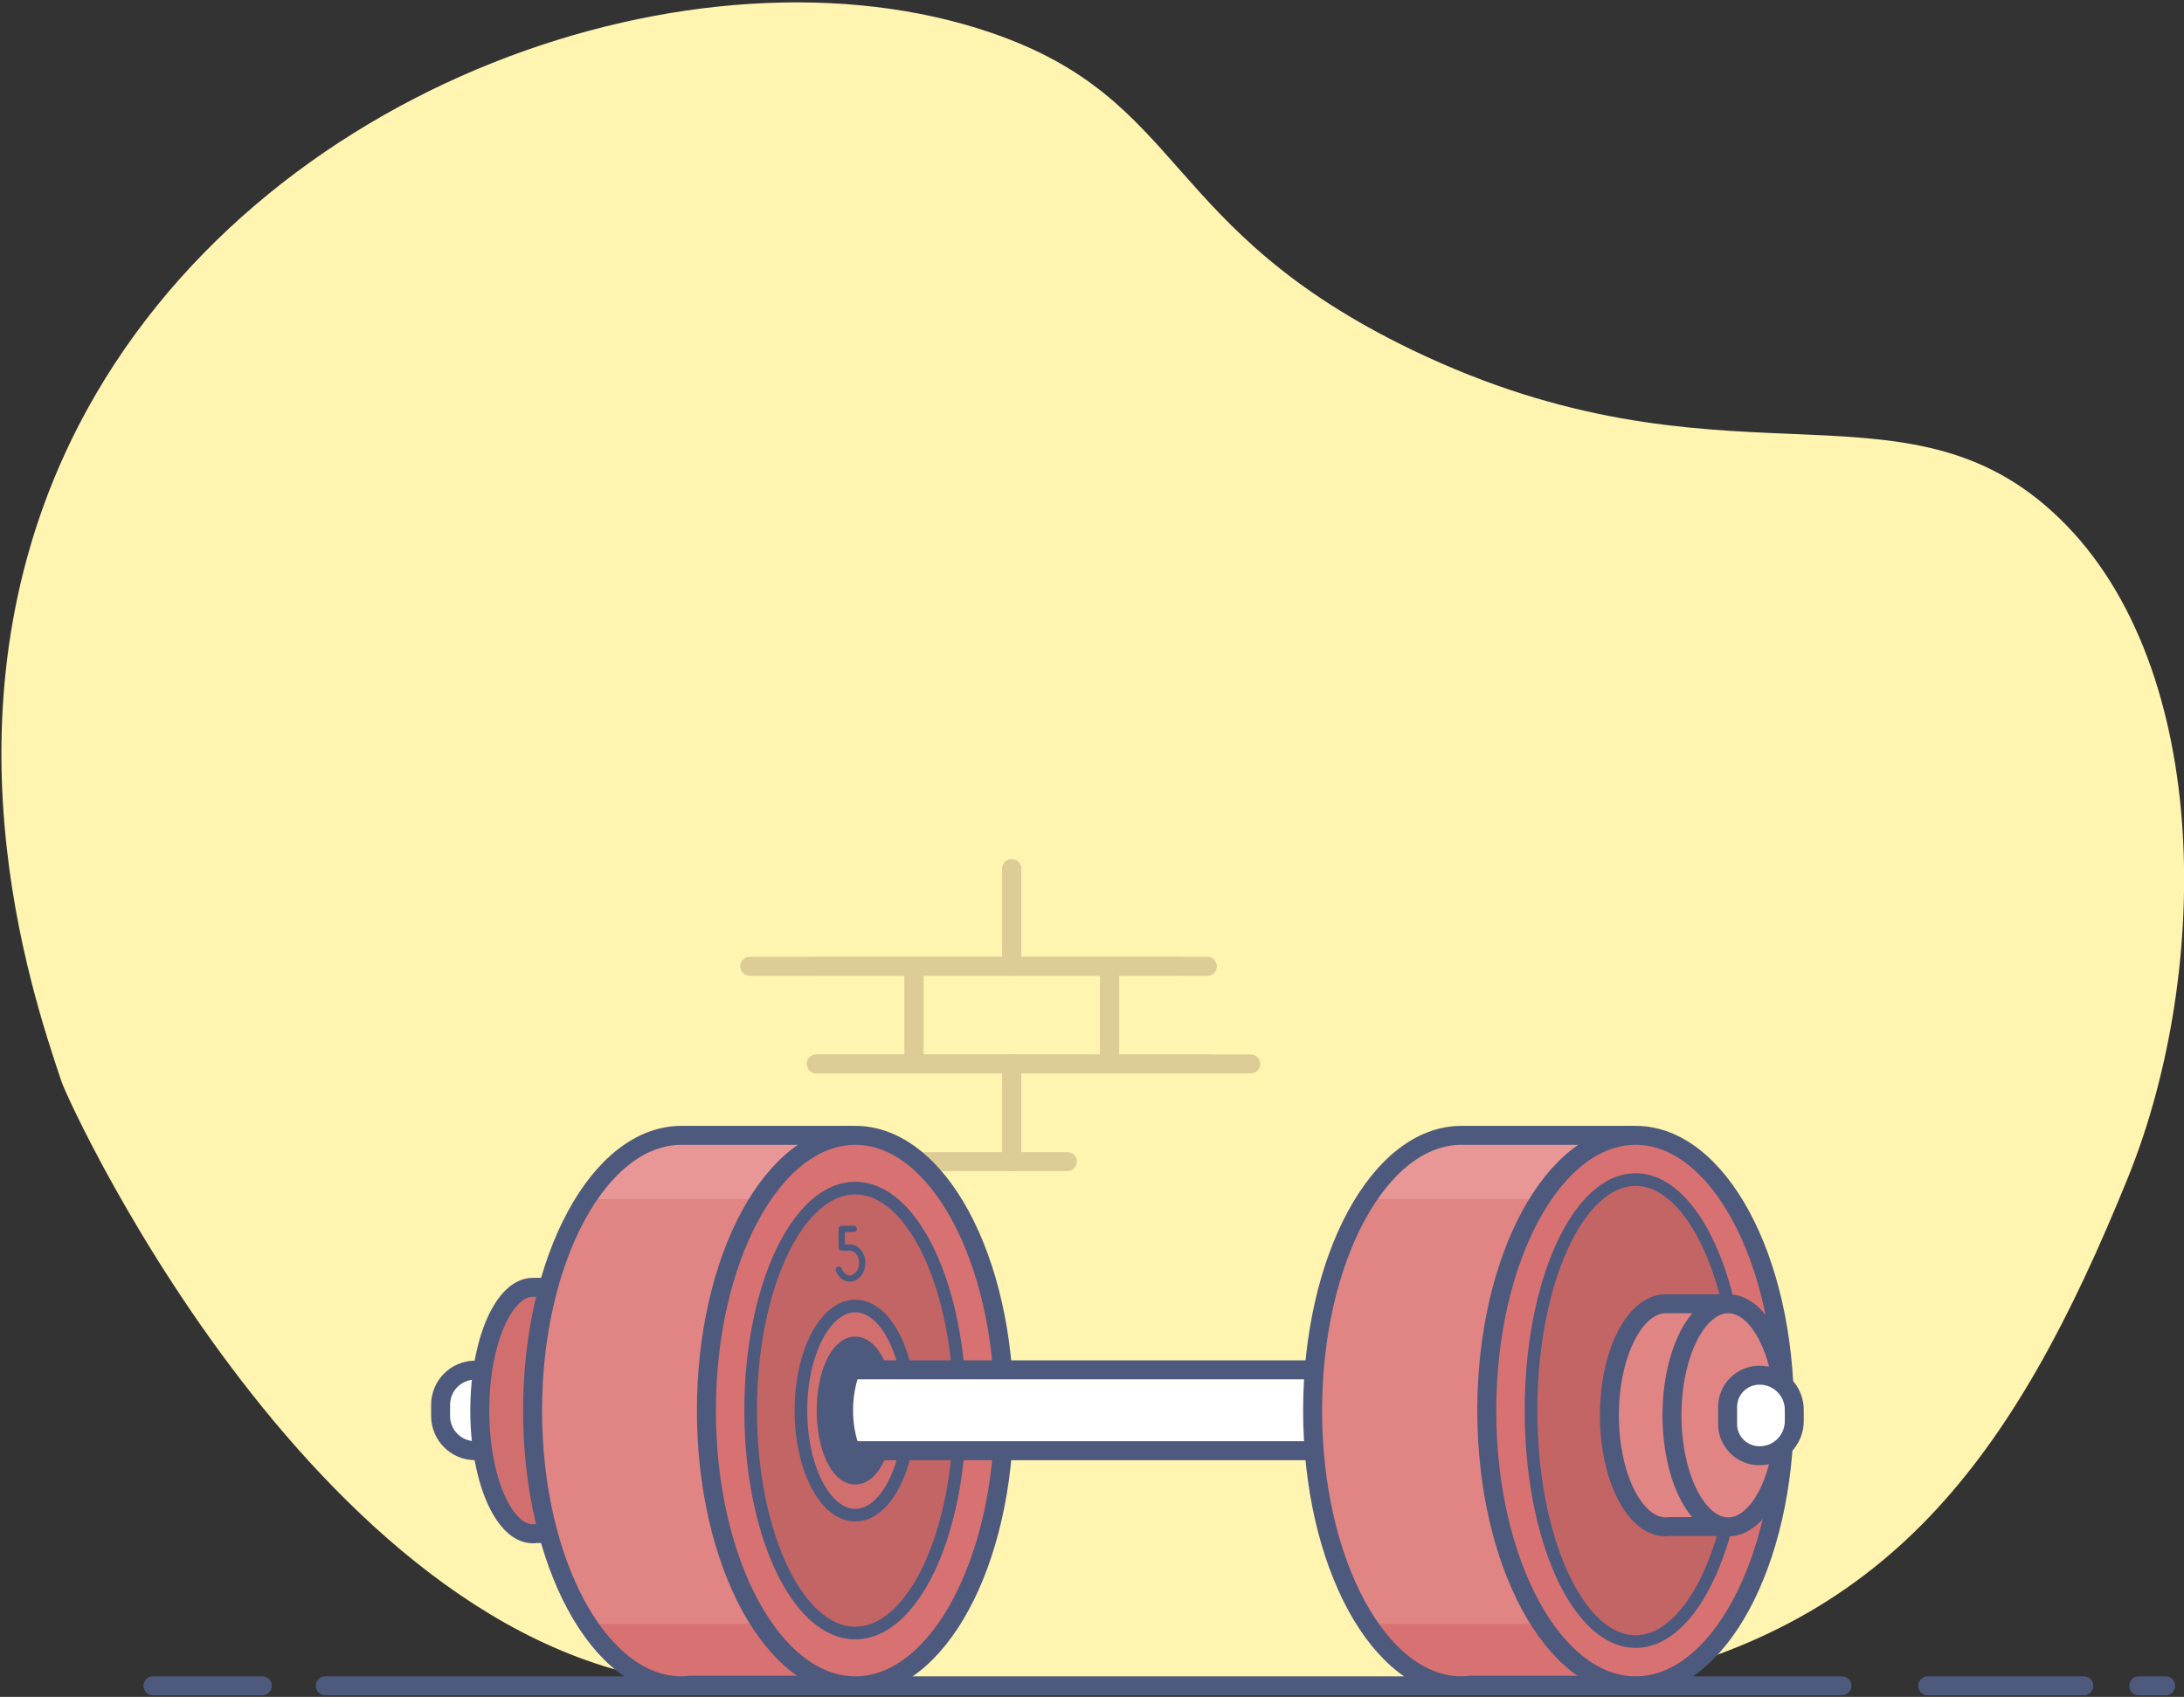 <svg width="691px" height="537px" viewBox="0 0 691 537" version="1.1" xmlns="http://www.w3.org/2000/svg" xmlns:xlink="http://www.w3.org/1999/xlink"><rect x="0" y="0" width="691" height="537" fill="#333333" stroke="none"/><g id="Page-1" stroke="none" stroke-width="1" fill="none" fill-rule="evenodd"><g id="104-dumbbell-441147b9bb2b15825320948afe1a618f"><path d="M229.7,533.3 C106.8,533.2 22.4,351.1 19.4,342.1 C9.7,313.2 -20.7,223.3 24.8,134.8 C81,25.7 221.8,-21 313.4,10.3 C375.7,31.5 367,72.3 446.9,110.8 C544.5,157.7 600.3,117.6 649.1,161.7 C700.2,207.8 699.9,306.9 673.3,372.6 C637,462.2 597.1,515.8 508.2,533.4 C433.6,533.5 331.5,533.4 229.7,533.3 Z" id="XMLID_52_" fill="#FFF4B0"></path><path d="M102.9,533.5 L582.8,533.5" id="XMLID_51_" stroke="#4E5A7D" stroke-width="6" stroke-linecap="round" stroke-linejoin="round"></path><path d="M609.9,533.5 L659.3,533.5" id="XMLID_50_" stroke="#4E5A7D" stroke-width="6" stroke-linecap="round" stroke-linejoin="round"></path><path d="M48.4,533.5 L83,533.5" id="XMLID_49_" stroke="#4E5A7D" stroke-width="6" stroke-linecap="round" stroke-linejoin="round"></path><path d="M676.7,533.5 L685.2,533.5" id="XMLID_48_" stroke="#4E5A7D" stroke-width="6" stroke-linecap="round" stroke-linejoin="round"></path><g id="XMLID_40_" opacity="0.2" transform="translate(237, 274)" stroke="#592D2D" stroke-linecap="round" stroke-linejoin="round" stroke-width="6"><polyline id="XMLID_47_" points="83.1 0.9 83.1 31.8 21.3 31.8"></polyline><polyline id="XMLID_46_" points="145 31.8 83.1 31.8 83.1 0.9"></polyline><rect id="XMLID_45_" x="52.2" y="31.8" width="61.9" height="30.9"></rect><polyline id="XMLID_44_" points="100.7 93.6 83.1 93.6 83.1 62.7 145 62.7"></polyline><polyline id="XMLID_43_" points="21.3 62.7 83.1 62.7 83.1 93.6 33 93.6"></polyline><polyline id="XMLID_42_" points="0.2 31.8 52.2 31.8 52.2 62.7 21.3 62.7"></polyline><polyline id="XMLID_41_" points="158.7 62.7 114 62.7 114 31.8 135.5 31.8"></polyline></g><ellipse id="XMLID_39_" stroke="#4E5A7D" stroke-width="6" stroke-linecap="round" stroke-linejoin="round" cx="194.9" cy="448.9" rx="24" ry="44.3"></ellipse><path d="M164.1,459.1 L150.4,459.1 C144.3,459.1 139.4,454.2 139.4,448.1 L139.4,444.6 C139.4,438.5 144.3,433.6 150.4,433.6 L164.1,433.6 L164.1,459.1 Z" id="XMLID_38_" fill="#FFFFFF"></path><path d="M164.1,459.1 L150.4,459.1 C144.3,459.1 139.4,454.2 139.4,448.1 L139.4,444.6 C139.4,438.5 144.3,433.6 150.4,433.6 L164.1,433.6 L164.1,459.1 Z" id="XMLID_37_" stroke="#4E5A7D" stroke-width="6" stroke-linecap="round" stroke-linejoin="round"></path><path d="M187.7,407.4 L168.6,407.4 C159.3,407.4 151.8,424.8 151.8,446.4 C151.8,467.9 159.3,485.4 168.6,485.4 C168.9,485.4 169.3,485.4 169.6,485.3 L187.7,485.3 L187.7,407.4 Z" id="XMLID_36_" fill="#D16F6F"></path><path d="M187.7,407.4 L168.6,407.4 C159.3,407.4 151.8,424.8 151.8,446.4 C151.8,467.9 159.3,485.4 168.6,485.4 C168.9,485.4 169.3,485.4 169.6,485.3 L187.7,485.3 L187.7,407.4 Z" id="XMLID_35_" stroke="#4E5A7D" stroke-width="6" stroke-linecap="round" stroke-linejoin="round"></path><path d="M269.2,359.3 L215.6,359.3 C189.6,359.3 168.5,398.3 168.5,446.4 C168.5,494.5 189.6,533.5 215.6,533.5 C216.5,533.5 217.5,533.4 218.4,533.3 L269.2,533.3 L269.2,359.3 Z" id="XMLID_34_" fill="#E08484"></path><path d="M269.2,359.3 L215.6,359.3 C189.6,359.3 168.5,398.3 168.5,446.4 C168.5,494.5 189.6,533.5 215.6,533.5 C216.5,533.5 217.5,533.4 218.4,533.3 L269.2,533.3 L269.2,359.3 Z" id="XMLID_33_" fill="#E08484"></path><path d="M269.2,359.3 L215.6,359.3 C189.6,359.3 168.5,398.3 168.5,446.4 C168.5,494.5 189.6,533.5 215.6,533.5 C216.5,533.5 217.5,533.4 218.4,533.3 L269.2,533.3 L269.2,359.3 Z" id="XMLID_32_" fill="#E08484"></path><path d="M185.9,513.9 C194,526.1 204.4,533.4 215.6,533.4 C216.5,533.4 217.5,533.3 218.4,533.2 L269.2,533.2 L269.2,513.9 L185.9,513.9 Z" id="XMLID_31_" fill="#D87171"></path><path d="M185.4,379.5 L269.2,379.5 L269.2,359.2 L215.6,359.2 C204.1,359.3 193.5,366.9 185.4,379.5 Z" id="XMLID_30_" fill="#E99697"></path><path d="M269.2,359.3 L215.6,359.3 C189.6,359.3 168.5,398.3 168.5,446.4 C168.5,494.5 189.6,533.5 215.6,533.5 C216.5,533.5 217.5,533.4 218.4,533.3 L269.2,533.3 L269.2,359.3 Z" id="XMLID_29_" stroke="#4E5A7D" stroke-width="6" stroke-linecap="round" stroke-linejoin="round"></path><ellipse id="XMLID_28_" fill="#D87171" cx="270.6" cy="446.4" rx="47.1" ry="87.1"></ellipse><ellipse id="XMLID_27_" stroke="#4E5A7D" stroke-width="6" stroke-linecap="round" stroke-linejoin="round" cx="270.6" cy="446.4" rx="47.1" ry="87.1"></ellipse><ellipse id="XMLID_26_" fill="#4E5A7D" cx="270.6" cy="446.4" rx="9.2" ry="20.4"></ellipse><ellipse id="XMLID_25_" fill="#C46565" cx="270.6" cy="446.4" rx="33.1" ry="70.4"></ellipse><ellipse id="XMLID_24_" fill="#D16F6F" cx="270.6" cy="446.4" rx="17.2" ry="33.1"></ellipse><ellipse id="XMLID_23_" stroke="#4E5A7D" stroke-width="4" stroke-linecap="round" stroke-linejoin="round" cx="270.6" cy="446.4" rx="17.2" ry="33.1"></ellipse><ellipse id="XMLID_22_" stroke="#4E5A7D" stroke-width="6" stroke-linecap="round" stroke-linejoin="round" cx="270.6" cy="446.4" rx="9.2" ry="20.4"></ellipse><ellipse id="XMLID_21_" fill="#4E5A7D" cx="270.6" cy="446.4" rx="9.2" ry="20.4"></ellipse><ellipse id="XMLID_20_" stroke="#4E5A7D" stroke-width="4" stroke-linecap="round" stroke-linejoin="round" cx="270.6" cy="446.4" rx="33.1" ry="70.4"></ellipse><path d="M269.1,433.7 C267.8,437.1 266.9,441.5 266.9,446.3 C266.9,451.2 267.8,455.5 269.1,458.9 C269.7,459 270.3,459.1 270.9,459.1 L444.9,459.1 L444.9,433.5 L270.9,433.5 C270.2,433.6 269.7,433.6 269.1,433.7 Z" id="XMLID_19_" fill="#FFFFFF"></path><path d="M269.1,433.7 C267.8,437.1 266.9,441.5 266.9,446.3 C266.9,451.2 267.8,455.5 269.1,458.9 C269.7,459 270.3,459.1 270.9,459.1 L444.9,459.1 L444.9,433.5 L270.9,433.5 C270.2,433.6 269.7,433.6 269.1,433.7 Z" id="XMLID_18_" stroke="#4E5A7D" stroke-width="6" stroke-linecap="round" stroke-linejoin="round"></path><path d="M516,359.3 L462.4,359.3 C436.4,359.3 415.3,398.3 415.3,446.4 C415.3,494.5 436.4,533.5 462.4,533.5 C463.3,533.5 464.3,533.4 465.2,533.3 L516,533.3 L516,359.3 Z" id="XMLID_17_" fill="#E08484"></path><path d="M434.2,513.9 C442.3,526.1 452.7,533.4 463.9,533.4 C464.8,533.4 465.8,533.3 466.7,533.2 L517.5,533.2 L517.5,513.9 L434.2,513.9 Z" id="XMLID_16_" fill="#D87171"></path><path d="M433.6,379.5 L517.4,379.5 L517.4,359.2 L463.8,359.2 C452.4,359.3 441.8,366.9 433.6,379.5 Z" id="XMLID_15_" fill="#E99697"></path><path d="M516,359.3 L462.4,359.3 C436.4,359.3 415.3,398.3 415.3,446.4 C415.3,494.5 436.4,533.5 462.4,533.5 C463.3,533.5 464.3,533.4 465.2,533.3 L516,533.3 L516,359.3 Z" id="XMLID_14_" stroke="#4E5A7D" stroke-width="6" stroke-linecap="round" stroke-linejoin="round"></path><ellipse id="XMLID_13_" fill="#E08484" cx="517.5" cy="446.4" rx="47.1" ry="87.1"></ellipse><ellipse id="XMLID_12_" fill="#D87171" cx="517.5" cy="446.4" rx="47.1" ry="87.1"></ellipse><ellipse id="XMLID_11_" stroke="#4E5A7D" stroke-width="6" stroke-linecap="round" stroke-linejoin="round" cx="517.5" cy="446.4" rx="47.1" ry="87.1"></ellipse><ellipse id="XMLID_10_" fill="#4E5A7D" cx="517.5" cy="446.4" rx="9.2" ry="20.4"></ellipse><ellipse id="XMLID_9_" fill="#C46565" cx="517.5" cy="446.4" rx="33.1" ry="73.1"></ellipse><ellipse id="XMLID_8_" stroke="#4E5A7D" stroke-width="4" stroke-linecap="round" stroke-linejoin="round" cx="517.5" cy="446.4" rx="33.1" ry="73.1"></ellipse><path d="M549.6,412.6 L527.6,412.6 C516.9,412.6 508.2,428.4 508.2,447.9 C508.2,467.4 516.9,483.2 527.6,483.2 C528,483.2 528.4,483.2 528.8,483.1 L549.7,483.1 L549.7,412.6 L549.6,412.6 Z" id="XMLID_7_" fill="#E08484"></path><path d="M547.2,412.6 L527,412.6 C517.2,412.6 509.2,428.4 509.2,447.9 C509.2,467.4 517.2,483.2 527,483.2 C527.4,483.2 527.7,483.2 528.1,483.1 L547.3,483.1 L547.3,412.6 L547.2,412.6 Z" id="XMLID_6_" stroke="#4E5A7D" stroke-width="6" stroke-linecap="round" stroke-linejoin="round"></path><ellipse id="XMLID_5_" fill="#E08484" cx="547.7" cy="447.9" rx="16.9" ry="35.3"></ellipse><ellipse id="XMLID_4_" stroke="#4E5A7D" stroke-width="6" stroke-linecap="round" stroke-linejoin="round" cx="546.8" cy="447.9" rx="17.8" ry="35.3"></ellipse><path d="M556.7,460.7 C562.8,460.7 567.7,455.8 567.7,449.7 L567.7,446.2 C567.7,440.1 562.8,435.2 556.7,435.2 C551.1,435.2 546.6,439.7 546.6,445.3 L546.6,450.7 C546.6,456.2 551.1,460.7 556.7,460.7 Z" id="XMLID_3_" fill="#FFFFFF"></path><path d="M556.7,460.7 C562.8,460.7 567.7,455.8 567.7,449.7 L567.7,446.2 C567.7,440.1 562.8,435.2 556.7,435.2 C551.1,435.2 546.6,439.7 546.6,445.3 L546.6,450.7 C546.6,456.2 551.1,460.7 556.7,460.7 Z" id="XMLID_2_" stroke="#4E5A7D" stroke-width="6" stroke-linecap="round" stroke-linejoin="round"></path><path d="M270.1,388.9 L266.3,388.9 L266.3,394.8 L269.1,394.8 L268.9,394.8 C271.1,394.8 272.8,397 272.8,399.7 C272.8,402.4 271,404.6 268.9,404.6 C267.3,404.6 266,403.5 265.4,401.8" id="XMLID_1_" stroke="#4E5A7D" stroke-width="2" stroke-linecap="round" stroke-linejoin="round"></path></g></g></svg>
